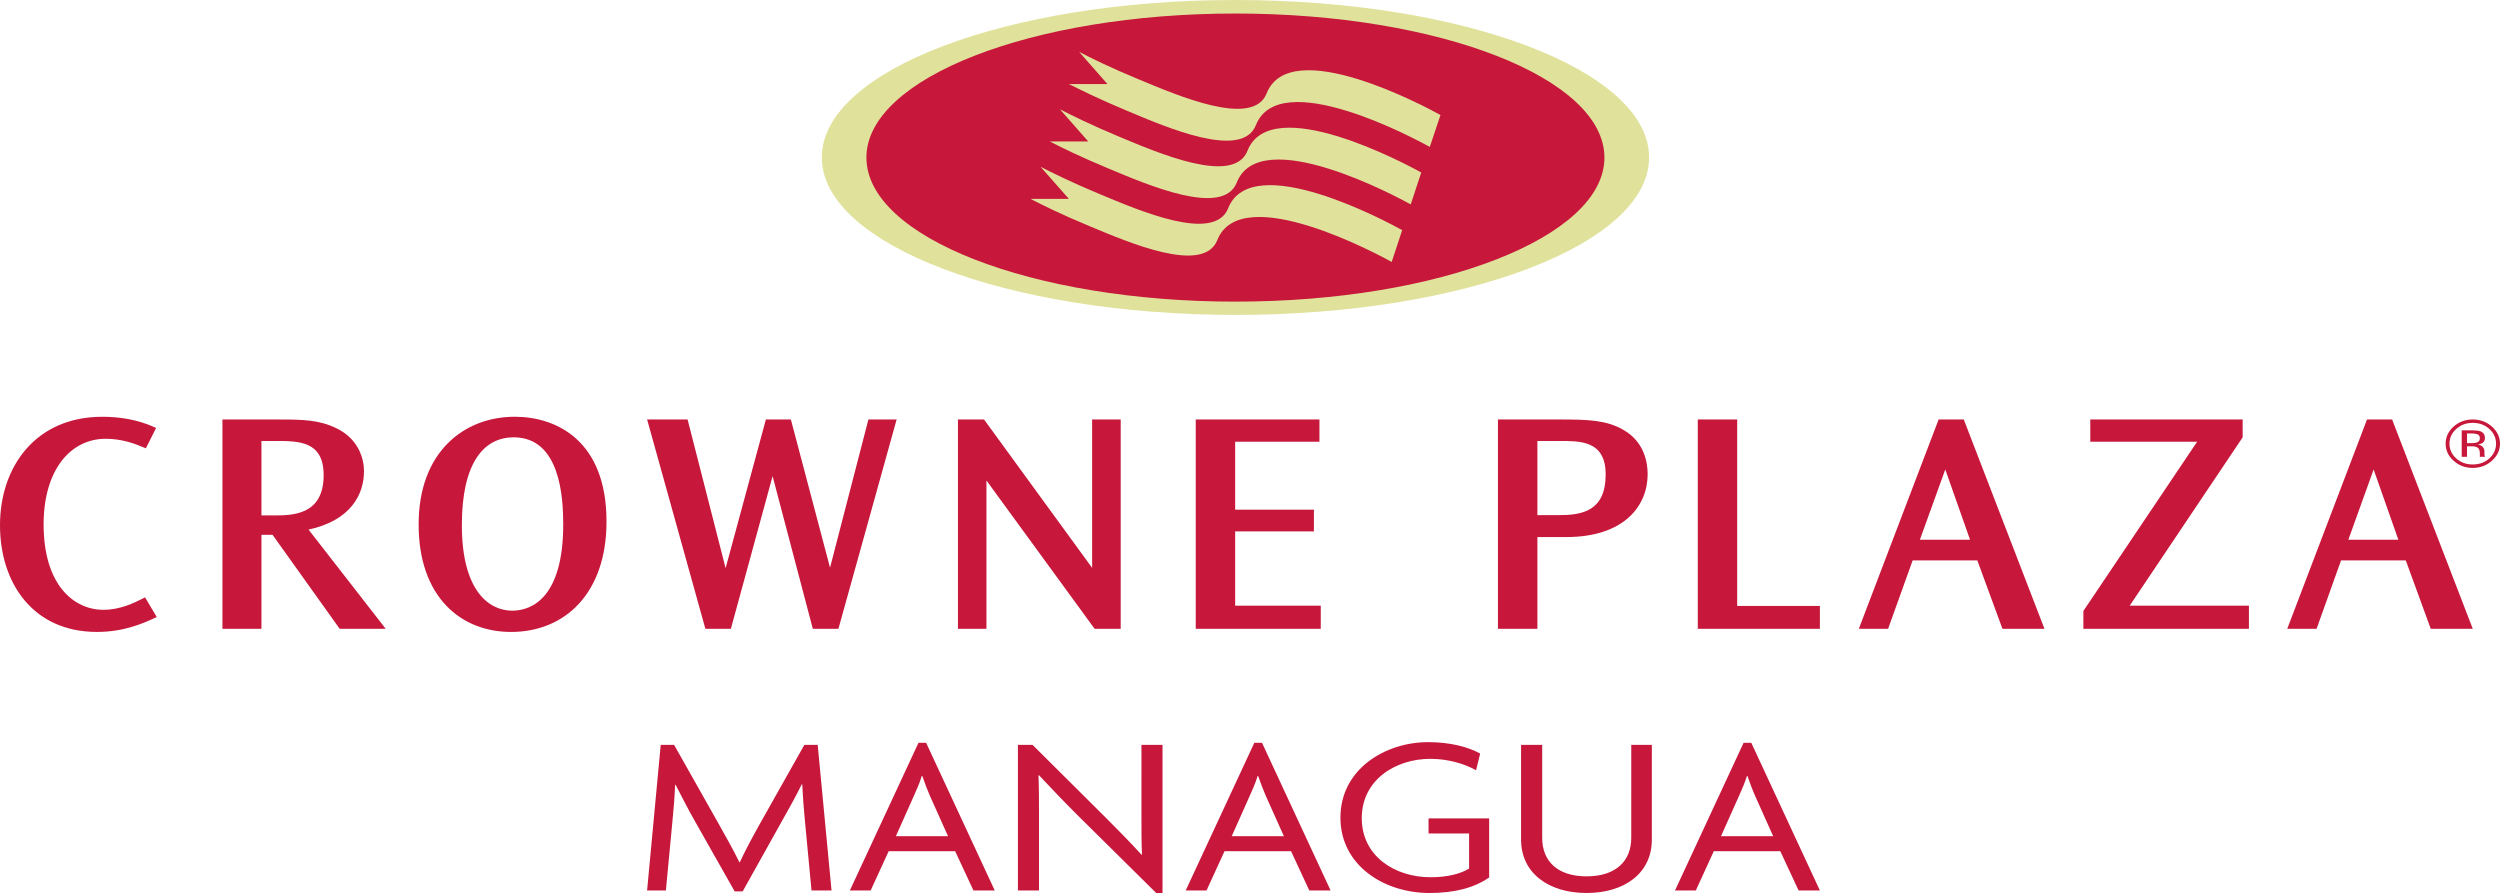 <svg xmlns="http://www.w3.org/2000/svg" width="420" height="150.055"><path d="M207.556.53c37.6 0 68.105 11.598 68.105 25.92 0 14.32-30.503 25.925-68.104 25.925-37.604 0-68.104-11.604-68.104-25.925 0-14.322 30.5-25.92 68.104-25.92z" fill="#c7173b"/><path d="M207.556 2.27c-34.244 0-62 10.843-62 24.204 0 13.36 27.756 24.202 62 24.202 34.234 0 61.99-10.842 61.99-24.202 0-13.36-27.756-24.203-61.99-24.203z" fill="#c7173b"/><path d="M212.795 15.69c-2.302 5.852-14.967.345-21.493-2.36-4.845-1.997-8.174-3.66-10.006-4.615l4.755 5.402h-6.477c1.877.944 5.176 2.58 9.89 4.547 6.548 2.74 19.206 8.227 21.523 2.366 3.957-10.043 26.95 2.393 29.22 3.653L242 19.32c-2.427-1.34-25.26-13.63-29.205-3.63" fill="#e0e29c"/><path d="M209.574 25.337c-2.302 5.86-14.997.358-21.52-2.358-4.815-2.006-8.15-3.676-9.99-4.62l4.765 5.405h-6.47c1.862.955 5.157 2.592 9.89 4.555 6.506 2.723 19.21 8.215 21.515 2.366 3.96-10.073 27.143 2.498 29.238 3.653l1.768-5.362c-2.256-1.24-25.24-13.673-29.196-3.64" fill="#e0e29c"/><path d="M206.33 34.99c-2.32 5.863-14.967.368-21.524-2.355-4.818-2.002-8.143-3.668-9.998-4.616l4.766 5.393h-6.447c1.85.963 5.142 2.603 9.87 4.56 6.534 2.726 19.2 8.222 21.51 2.36 4.016-10.117 27.38 2.62 29.3 3.673l1.757-5.342c-2.106-1.177-25.254-13.744-29.234-3.675" fill="#e0e29c"/><path d="M207.557 0c-38.372 0-69.494 11.838-69.494 26.45 0 14.615 31.122 26.456 69.494 26.456 38.367 0 69.494-11.84 69.494-26.455C277.05 11.84 245.925 0 207.558 0m0 50.675c-34.245 0-62-10.84-62-24.2 0-13.362 27.755-24.203 62-24.203 34.233 0 61.986 10.84 61.986 24.202 0 13.36-27.753 24.2-61.986 24.2" fill="#e0e29c"/><path d="M77.593 88.247c0 10.89 4.47 14.347 8.46 14.347 3.397 0 8.57-2.33 8.57-14.505 0-4.503-.505-14.618-8.318-14.618-5.16 0-8.712 4.5-8.712 14.715v.06zm-7.263-.173c0-12.13 7.624-18.06 16.144-18.06 7.008 0 15.42 3.996 15.42 17.605 0 12.002-6.938 18.547-16.03 18.547-8.512 0-15.534-5.95-15.534-18.048v-.046M115.514 70.47l6.387 24.98 6.768-24.98h4.197l6.58 24.898 6.447-24.898h4.743l-9.78 35.167h-4.303l-6.756-25.646-7.01 25.647h-4.282l-9.79-35.167h6.8zM165.317 70.47l18.16 24.932V70.47h4.8v35.167h-4.382L165.723 80.72v24.917h-4.788V70.47h4.382zM221.666 70.47v3.74h-14.158v11.415h13.23v3.653h-13.23v12.47h14.38v3.89h-21.004V70.47h20.782zM24.503 75.317l-.31-.128c-1.564-.678-3.775-1.476-6.424-1.476-5.96 0-10.443 5.27-10.443 14.396 0 10.16 5.06 14.34 10.06 14.34 2.775 0 5.114-1.14 6.664-1.927l.317-.17 1.967 3.31-.312.144c-2.103.978-5.28 2.358-9.746 2.358C5.522 106.165 0 97.92 0 88.24c0-9.835 5.988-18.223 17.198-18.223 2.682 0 5.75.4 8.734 1.745l.293.136-1.722 3.42M43.923 74.085v12.507h2.002c3.148 0 8.448 0 8.448-6.77 0-2.97-1.12-4.338-2.588-5.03-.767-.353-1.655-.523-2.584-.62-.947-.087-1.948-.087-2.862-.087h-2.415zm2.784-3.61c4.17 0 6.906.048 9.86 1.492 3.678 1.795 4.584 5.108 4.584 7.2 0 3.93-2.26 8.28-9.312 9.806L64.8 105.637h-7.734L45.79 89.85h-1.867v15.787H37.37V70.474h9.337M418.198 72.057c.76.692 1.14 1.512 1.14 2.48 0 .97-.38 1.793-1.14 2.485-.756.674-1.674 1.008-2.783 1.008-1.087 0-2-.334-2.765-1.008-.76-.692-1.14-1.516-1.14-2.486 0-.967.38-1.787 1.155-2.48.76-.683 1.67-1.014 2.75-1.014 1.094 0 2.027.33 2.783 1.015m.448-.39c-.892-.787-1.975-1.197-3.23-1.197-1.258 0-2.333.41-3.21 1.196-.895.794-1.34 1.757-1.34 2.87 0 1.12.445 2.076 1.34 2.866.865.8 1.952 1.208 3.21 1.208 1.255 0 2.338-.407 3.23-1.208.884-.79 1.354-1.756 1.354-2.866 0-1.113-.47-2.076-1.354-2.87m-2.554 2.67c-.177.076-.46.11-.835.11h-.798V72.82h.752c.477 0 .86.065 1.072.178.225.116.334.334.334.65 0 .354-.18.58-.526.69m-2.52 2.402h.887v-1.76h.703c.47 0 .79.06.974.165.316.155.48.486.48 1.008v.587h.874c-.048-.086-.07-.16-.085-.282 0-.12-.02-.23-.02-.327v-.32c0-.243-.067-.47-.266-.698-.178-.237-.48-.373-.863-.437.312-.04.56-.12.726-.207.335-.192.486-.49.486-.88 0-.56-.265-.944-.773-1.136-.3-.1-.744-.154-1.358-.154h-1.768v4.442M394.524 90.672h8.4l-4.154-11.804-4.246 11.804zm7.35-20.2l13.552 35.167h-7.06l-4.198-11.496h-10.87l-4.112 11.495h-4.928l13.4-35.168h4.216zM258.282 74.085v12.458h3.563c3.83 0 7.906-.583 7.906-6.835 0-2.95-1.142-4.31-2.61-4.968-.763-.34-1.628-.508-2.546-.59-.93-.073-1.865-.065-2.75-.065h-3.562zm3.89-3.61c4.604 0 7.737.093 10.585 1.76 3.536 2.034 4.047 5.544 4.047 7.432 0 5.26-3.878 10.56-13.695 10.56h-4.828v15.41h-6.627V70.474h10.517M291.846 70.47v31.322h13.895v3.845h-20.514V70.47h6.62zM322.54 90.672h8.426l-4.16-11.804-4.266 11.804zm7.373-20.2l13.556 35.167h-7.057l-4.224-11.496h-10.86l-4.127 11.495h-4.917L325.69 70.47h4.223zM376.766 70.47v3.002l-18.97 28.275h20.024v3.89h-27.813v-2.99l19.112-28.438h-17.95v-3.74h25.596zM136.334 149.598l-1.12-11.845c-.18-1.843-.35-4.062-.437-5.977h-.09c-.91 1.877-2.28 4.333-3.28 6.094l-6.64 11.886h-1.342l-6.73-11.886c-.985-1.73-2.196-4.066-3.19-6.022h-.086c-.08 1.99-.26 4.26-.43 5.905l-1.12 11.845h-3.157L111 125.14h2.25l7.42 13.147c1.122 1.998 2.54 4.492 3.537 6.557h.09c.952-2.065 2.242-4.443 3.442-6.587l7.39-13.116h2.243l2.324 24.458h-3.363zM156.24 133.73c-.42-.956-.903-2.224-1.294-3.37h-.086c-.343 1.146-.903 2.414-1.34 3.37l-3.01 6.747h8.758l-3.028-6.748zm7.297 15.865l-3.07-6.59h-11.17l-3.025 6.59h-3.494l11.525-24.8h1.29l11.522 24.8h-3.578zM194.274 150.055l-13.21-13.068c-2.16-2.144-4.616-4.717-6.512-6.748l-.086.037c.086 2.223.086 4.412.086 6.447v12.872h-3.543v-24.454h2.463l12.293 12.225c1.73 1.73 4.23 4.258 6 6.214l.086-.033c-.087-2.03-.087-4.18-.087-6.1V125.14h3.54v24.913h-1.03zM212.666 133.73c-.42-.956-.902-2.224-1.297-3.37h-.084c-.346 1.146-.903 2.414-1.343 3.37l-3.01 6.747h8.758l-3.024-6.748zm7.294 15.865l-3.062-6.59h-11.18l-3.02 6.59H199.2l11.525-24.8h1.294l11.52 24.8h-3.58zM240.125 150.022c-7.553 0-14.933-4.604-14.933-12.654 0-8.204 7.594-12.688 14.718-12.688 3.668 0 6.688.772 8.757 1.92l-.688 2.8c-1.987-1.112-4.748-1.917-7.686-1.917-5.826 0-11.518 3.524-11.518 9.964 0 6.402 5.57 9.93 11.567 9.93 2.806 0 5.04-.575 6.466-1.46v-5.9h-6.813v-2.532h10.182v9.93c-2.634 1.806-5.91 2.607-10.055 2.607M266.55 150.022c-6.39 0-11.01-3.34-11.01-8.968V125.14h3.548v15.606c0 3.946 2.584 6.48 7.463 6.48 4.876 0 7.5-2.534 7.5-6.48V125.14h3.458v15.914c0 5.628-4.578 8.968-10.957 8.968M294.87 133.73c-.43-.956-.904-2.224-1.3-3.37h-.082c-.35 1.146-.91 2.414-1.343 3.37l-3.016 6.747h8.763l-3.024-6.748zm7.29 15.865l-3.067-6.59h-11.175l-3.02 6.59h-3.495l11.52-24.8h1.295l11.522 24.8h-3.58z" fill="#c7173b"/></svg>